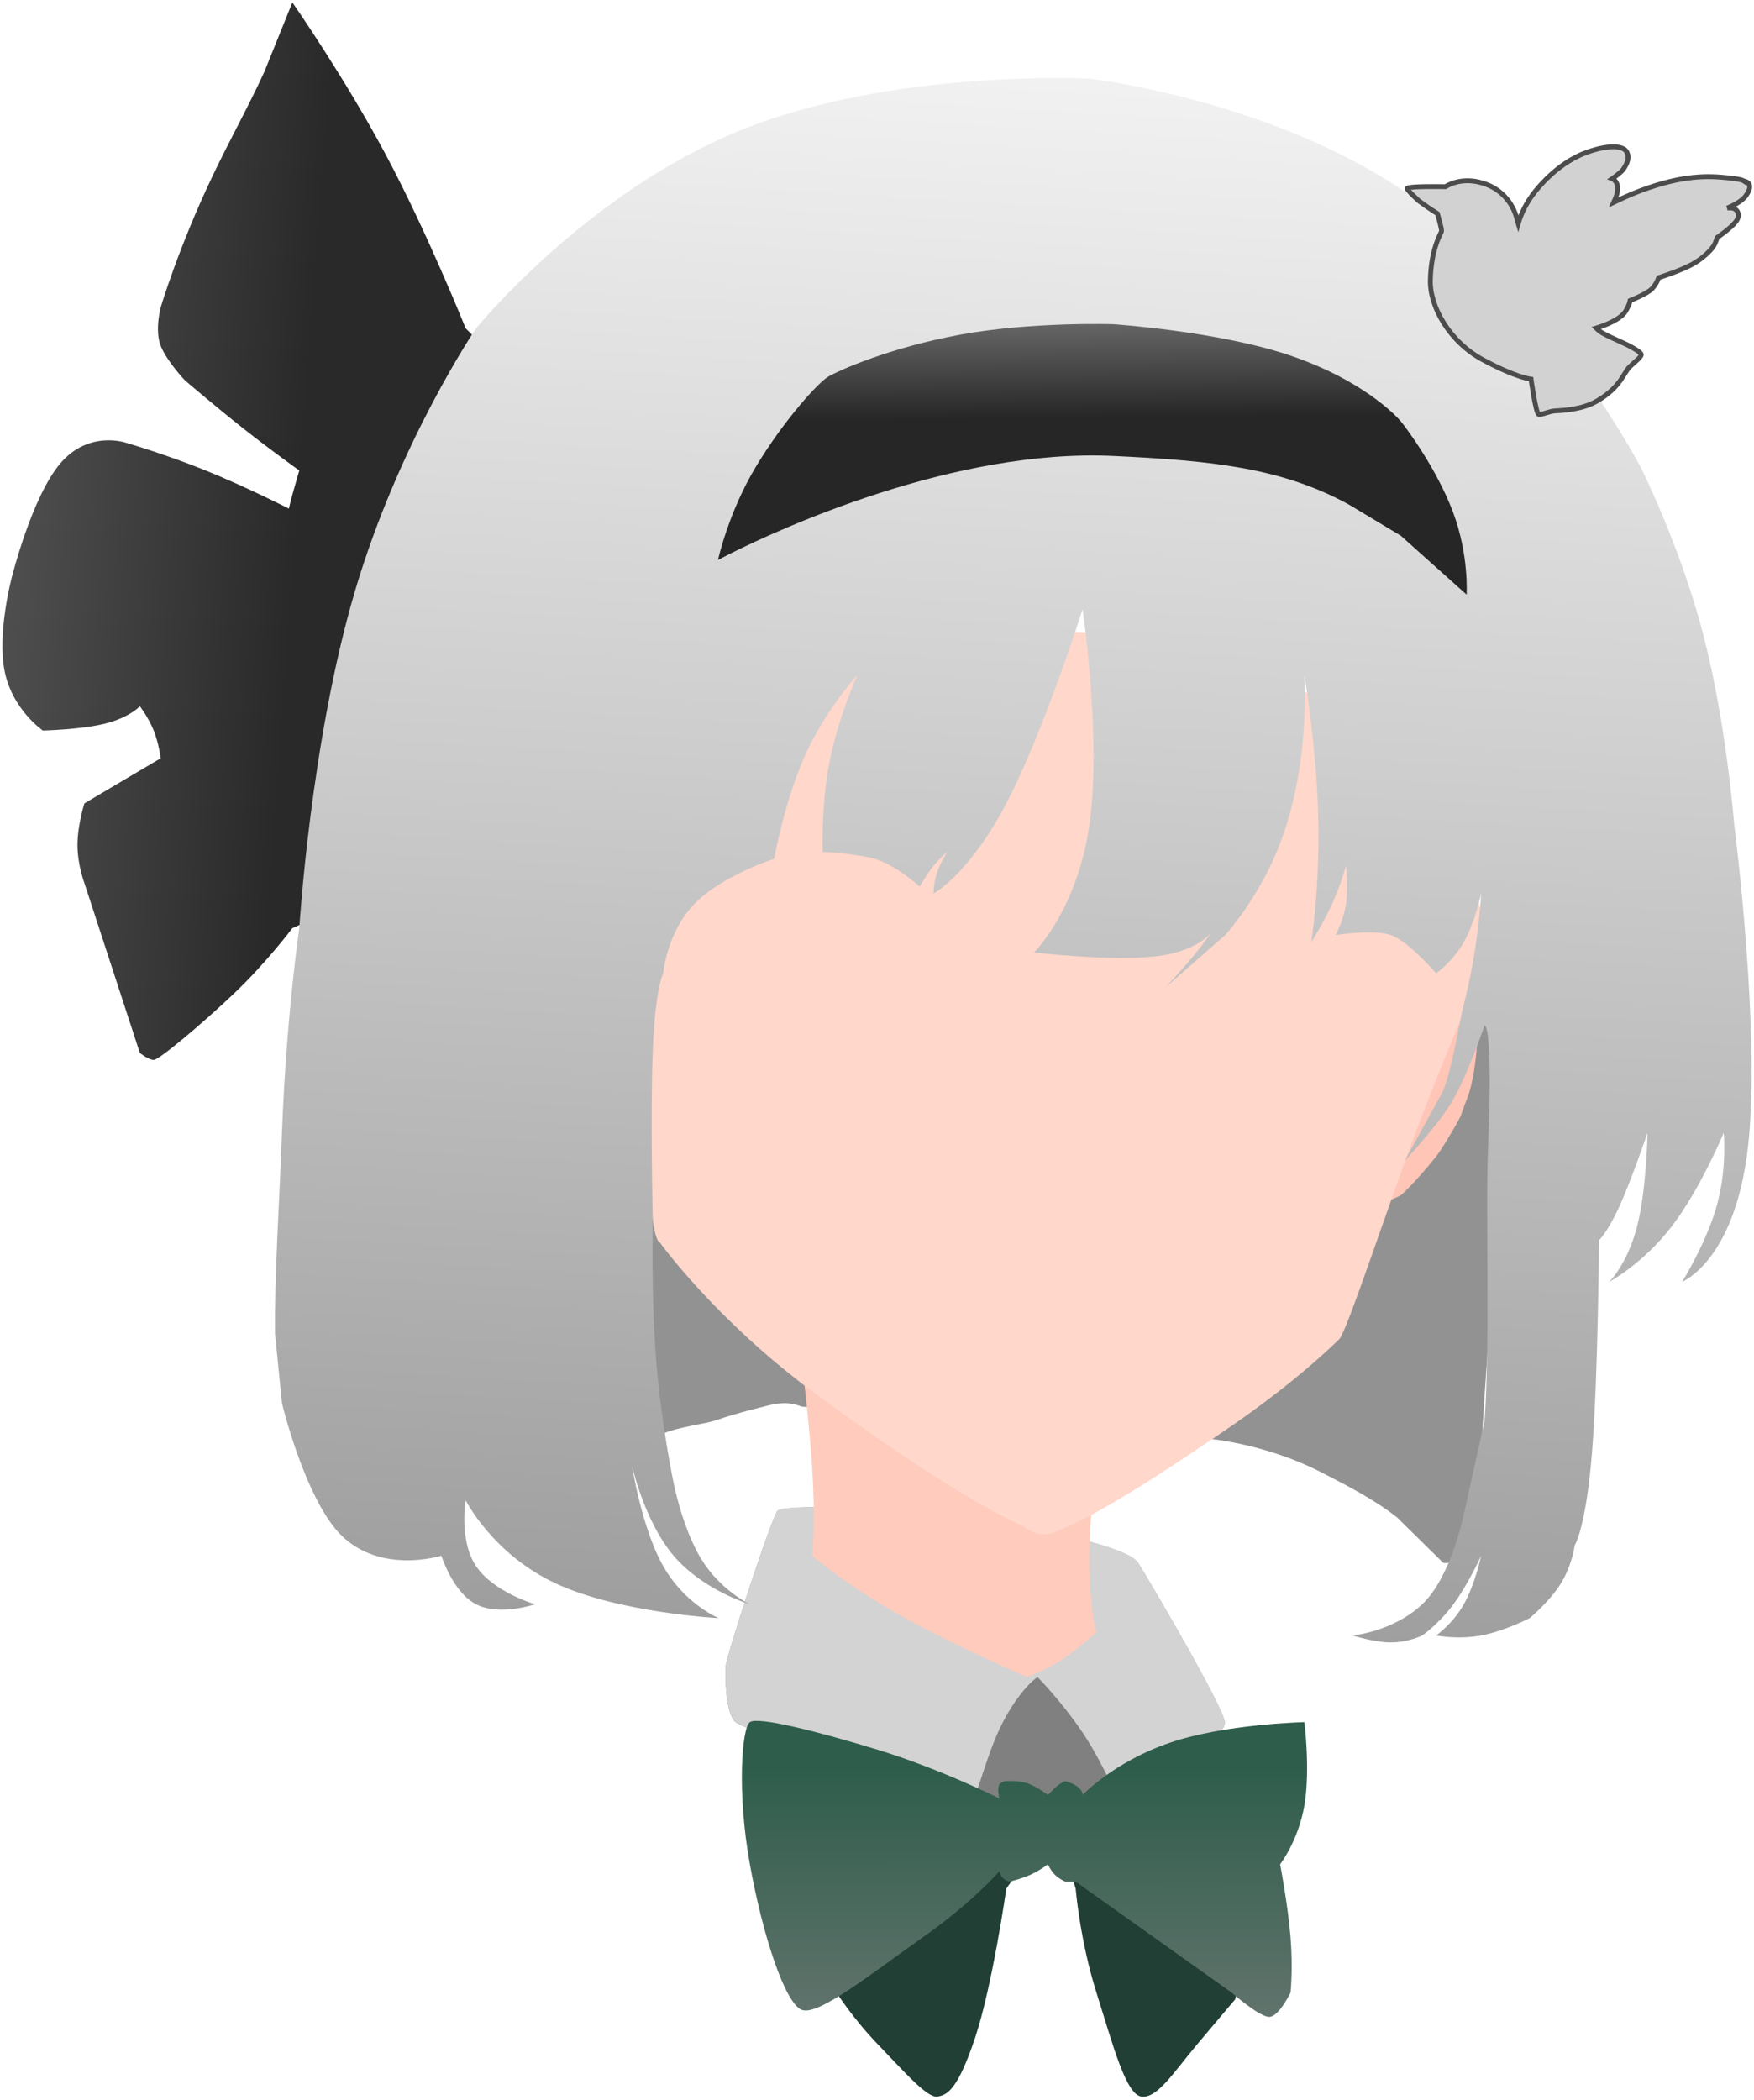 <?xml version="1.0" encoding="utf-8"?>
<svg width="361px" height="432px" viewBox="0 0 361 432" version="1.1" xmlns:xlink="http://www.w3.org/1999/xlink" xmlns="http://www.w3.org/2000/svg">
  <defs>
    <linearGradient x1="0.544" y1="1.574" x2="0.543" y2="0.164" id="gradient_1">
      <stop offset="2.16%" stop-color="#828282" />
      <stop offset="100%" stop-color="#2E5D4B" />
    </linearGradient>
    <linearGradient x1="-1.045" y1="0.374" x2="0.572" y2="0.624" id="gradient_2">
      <stop offset="0%" stop-color="#979797" />
      <stop offset="100%" stop-color="#292929" />
    </linearGradient>
    <linearGradient x1="0.595" y1="-0.152" x2="0.517" y2="1.264" id="gradient_3">
      <stop offset="0%" stop-color="#FFFFFF" />
      <stop offset="48.295%" stop-color="#C6C6C6" />
      <stop offset="100%" stop-color="#878787" />
    </linearGradient>
    <linearGradient x1="0.471" y1="-0.82" x2="0.5" y2="0.352" id="gradient_4">
      <stop offset="0%" stop-color="#FFFFFF" />
      <stop offset="100%" stop-color="#262626" />
    </linearGradient>
    <filter filterUnits="userSpaceOnUse" color-interpolation-filters="sRGB" id="filter_1">
      <feFlood flood-opacity="0" result="BackgroundImageFix" />
      <feColorMatrix in="SourceAlpha" type="matrix" values="0 0 0 0 0 0 0 0 0 0 0 0 0 0 0 0 0 0 127 0" />
      <feMorphology radius="3" operator="dilate" in="SourceAlpha" result="effect0_dropShadow" />
      <feOffset dx="0" dy="4" />
      <feGaussianBlur stdDeviation="7" />
      <feColorMatrix type="matrix" values="0 0 0 0 0.392 0 0 0 0 0.392 0 0 0 0 0.392 0 0 0 0.498 0" />
      <feBlend mode="normal" in2="BackgroundImageFix" result="effect0_dropShadow" />
      <feBlend mode="normal" in="SourceGraphic" in2="effect0_dropShadow" result="shape" />
    </filter>
    <filter filterUnits="userSpaceOnUse" color-interpolation-filters="sRGB" id="filter_2">
      <feFlood flood-opacity="0" result="BackgroundImageFix" />
      <feColorMatrix in="SourceAlpha" type="matrix" values="0 0 0 0 0 0 0 0 0 0 0 0 0 0 0 0 0 0 127 0" />
      <feMorphology radius="-3" operator="dilate" in="SourceAlpha" result="effect0_dropShadow" />
      <feOffset dx="0" dy="2" />
      <feGaussianBlur stdDeviation="14" />
      <feColorMatrix type="matrix" values="0 0 0 0 0.392 0 0 0 0 0.392 0 0 0 0 0.392 0 0 0 0.498 0" />
      <feBlend mode="normal" in2="BackgroundImageFix" result="effect0_dropShadow" />
      <feBlend mode="normal" in="SourceGraphic" in2="effect0_dropShadow" result="shape" />
    </filter>
    <filter filterUnits="userSpaceOnUse" color-interpolation-filters="sRGB" id="filter_3">
      <feFlood flood-opacity="0" result="BackgroundImageFix" />
      <feBlend mode="normal" in="SourceGraphic" in2="BackgroundImageFix" result="shape" />
      <feColorMatrix in="SourceAlpha" type="matrix" values="0 0 0 0 0 0 0 0 0 0 0 0 0 0 0 0 0 0 127 0" result="hardAlpha" />
      <feOffset dx="2" dy="0" />
      <feGaussianBlur stdDeviation="3" />
      <feComposite in2="hardAlpha" operator="arithmetic" k2="-1" k3="1" />
      <feColorMatrix type="matrix" values="0 0 0 0 0.392 0 0 0 0 0.392 0 0 0 0 0.392 0 0 0 0.498 0" />
      <feBlend mode="normal" in2="shape" result="effect0_innerShadow" />
    </filter>
    <filter filterUnits="userSpaceOnUse" color-interpolation-filters="sRGB" id="filter_4">
      <feFlood flood-opacity="0" result="BackgroundImageFix" />
      <feColorMatrix in="SourceAlpha" type="matrix" values="0 0 0 0 0 0 0 0 0 0 0 0 0 0 0 0 0 0 127 0" />
      <feOffset dx="0" dy="2" />
      <feGaussianBlur stdDeviation="2" />
      <feColorMatrix type="matrix" values="0 0 0 0 0.392 0 0 0 0 0.392 0 0 0 0 0.392 0 0 0 0.498 0" />
      <feBlend mode="normal" in2="BackgroundImageFix" result="effect0_dropShadow" />
      <feBlend mode="normal" in="SourceGraphic" in2="effect0_dropShadow" result="shape" />
    </filter>
    <path d="M145.273 112.705L148.077 111.265C158.193 106.23 193.931 89.793 226.591 91.305C247.563 92.276 261.498 93.866 275.097 101.292L285.797 107.711L299.35 119.838C299.35 119.838 299.885 111.635 296.497 102.718C293.108 93.802 286.854 85.43 285.797 84.172C284.74 82.914 277.772 75.612 262.971 70.619C248.169 65.626 226.591 64.199 226.591 64.199C226.591 64.199 209.828 63.664 195.205 66.339C180.582 69.014 170.261 73.695 168.099 74.899C165.937 76.102 158.826 83.993 153.119 93.445C147.413 102.896 145.273 112.705 145.273 112.705Z" id="path_1" />
  </defs>
  <g id="Group" transform="translate(0.5 0.5)">
    <path d="M125.3 298.168L137.426 293.888C140.998 292.822 144.984 292.342 146.699 291.748C151.336 290.143 156.686 288.895 156.686 288.895C156.686 288.895 159.004 288.181 160.966 288.181C162.927 288.181 164.532 288.895 164.532 288.895L246.564 295.315C246.564 295.315 259.047 296.028 271.53 302.448C277.076 305.3 282.621 308.18 287.072 311.721L296.497 320.994C296.497 320.994 302.917 323.669 304.343 298.168C305.77 272.667 310.05 218.276 310.05 218.276C310.05 218.276 310.941 209.538 310.05 204.723C309.158 199.908 298.637 199.73 298.637 199.73L128.153 199.73C128.153 199.73 118.167 215.779 117.453 240.389C116.74 264.999 125.3 298.168 125.3 298.168Z" id="New-shape-4" fill="#929292" fill-rule="evenodd" stroke="none" />
    <path d="M159.538 310.334C160.744 309.095 179.869 309.264 198.058 311.76C216.248 314.257 231.787 318.024 233.724 321.033C235.662 324.043 251.57 351.106 251.557 353.846C251.545 356.587 246.743 357.413 241.571 361.693C237.973 364.671 222.633 378.952 215.161 379.487C207.689 380.022 202.406 374.687 198.058 373.106C193.711 371.525 153.2 355.491 150.979 353.846C148.759 352.201 148.779 344.403 148.839 342.433C148.9 340.464 158.333 311.572 159.538 310.334Z" id="New-shape-9" fill="#808080" fill-rule="evenodd" stroke="none" />
    <path d="M287.858 245.382C287.858 245.382 290.711 242.886 294.991 237.536C295.342 237.098 296.541 235.466 298.637 231.829C300.732 228.192 299.835 229.642 301.49 225.409C303.236 220.942 303.551 213.283 303.551 213.283C303.551 213.283 303.729 210.073 303.551 206.863C303.373 203.653 302.838 200.443 302.838 200.443L296.418 213.283L284.291 243.956C284.291 243.956 281.229 246.452 282.944 246.809C284.658 247.166 287.858 245.382 287.858 245.382Z" id="New-shape-6" fill="#FFC5B6" fill-rule="evenodd" stroke="none" />
    <path d="M159.539 310.294C160.745 309.056 179.869 309.224 198.059 311.721C216.249 314.218 231.788 317.985 233.725 320.994C235.663 324.004 251.57 351.067 251.558 353.807C251.546 356.547 246.743 357.374 241.572 361.654C236.4 365.934 232.162 371.555 230.872 370.927C229.581 370.299 226.77 362.545 222.312 355.947C217.854 349.349 213.039 344.534 213.039 344.534C213.039 344.534 209.651 346.674 205.906 353.807C202.161 360.94 199.947 372.255 198.059 373.067C196.171 373.879 153.2 355.452 150.98 353.807C148.759 352.162 148.78 344.363 148.84 342.394C148.9 340.424 158.334 311.533 159.539 310.294Z" id="New-shape-8" fill="#D3D3D3" fill-rule="evenodd" stroke="none" />
    <path d="M192.352 430.846C194.453 430.596 196.632 429.419 200.198 418.719C203.765 408.019 206.618 388.046 206.618 388.046L211.612 380.913L218.745 380.913L220.885 388.046C220.885 388.046 221.776 398.746 225.165 409.446C228.553 420.146 231.194 430.42 234.438 430.846C237.682 431.271 241.036 425.884 245.851 420.146C250.666 414.408 253.698 410.873 253.698 410.873L257.264 397.319L220.885 376.633L200.198 376.633L171.666 409.446C171.666 409.446 175.054 414.796 180.225 420.146C185.397 425.496 190.25 431.095 192.352 430.846Z" id="New-shape-11" fill="#213F34" fill-rule="evenodd" stroke="none" />
    <path d="M153.833 353.807C155.49 352.631 167.386 355.59 180.225 359.513C193.065 363.436 205.192 369.499 205.192 369.499C205.192 369.499 204.657 367.538 205.192 366.646C205.727 365.754 207.332 365.933 207.332 365.933C207.332 365.933 209.65 365.754 211.612 366.646C213.573 367.538 215.178 368.786 215.178 368.786C215.178 368.786 215.713 368.251 216.605 367.359C217.496 366.468 218.745 365.933 218.745 365.933C218.745 365.933 220.706 366.468 221.598 367.359C222.49 368.251 222.311 368.786 222.311 368.786C222.311 368.786 228.731 362.01 240.144 358.087C251.557 354.164 267.964 353.807 267.964 353.807C267.964 353.807 269.212 363.614 267.964 370.926C266.716 378.237 262.971 383.051 262.971 383.051C262.971 383.051 264.576 391.432 265.111 398.03C265.646 404.628 265.111 409.442 265.111 409.442C265.111 409.442 262.809 414.249 260.831 414.435C258.853 414.621 252.984 409.442 252.984 409.442L220.885 386.618L218.745 386.618C218.745 386.618 217.496 386.083 216.605 385.191C215.713 384.299 215.178 383.051 215.178 383.051C215.178 383.051 213.573 384.299 211.612 385.191C209.65 386.083 207.332 386.618 207.332 386.618C207.332 386.618 206.44 386.439 205.905 385.904C205.37 385.369 205.192 384.478 205.192 384.478C205.192 384.478 199.663 390.897 189.499 398.03C179.334 405.163 167.979 414.323 164.532 413.009C161.085 411.695 156.507 397.852 153.833 383.051C151.158 368.251 152.175 354.983 153.833 353.807Z" id="New-shape-10" fill="url(#gradient_1)" fill-rule="evenodd" stroke="none" />
    <path d="M163.819 273.915C163.819 273.915 165.959 290.321 166.672 301.735C167.386 313.148 166.672 319.568 166.672 319.568C166.672 319.568 173.449 325.452 184.505 331.694C195.562 337.936 210.898 344.534 210.898 344.534C210.898 344.534 214.465 343.285 218.031 340.967C221.598 338.649 225.165 335.261 225.165 335.261C225.165 335.261 223.381 329.197 223.738 317.428C224.095 305.658 226.591 288.181 226.591 288.181L163.819 273.915Z" id="New-shape-7" fill="#FECBBC" fill-rule="evenodd" stroke="none" />
    <path d="M95.34 67.052C95.34 67.052 87.494 47.436 78.934 31.386C70.374 15.336 59.674 0 59.674 0L53.912 14.266C50.738 21.227 46.748 28.357 43.268 35.666C36.135 50.646 32.568 62.772 32.568 62.772C32.568 62.772 31.32 67.409 32.568 70.619C33.816 73.829 37.561 77.752 37.561 77.752C37.561 77.752 43.803 83.102 49.688 87.738C55.573 92.375 61.101 96.298 61.101 96.298C61.101 96.298 60.209 99.33 59.674 101.292C59.139 103.253 58.961 104.145 58.961 104.145C58.961 104.145 50.223 99.687 41.841 96.298C33.46 92.91 25.435 90.592 25.435 90.592C25.435 90.592 17.767 87.917 11.882 94.872C5.997 101.826 1.895 118.411 1.895 118.411C1.895 118.411 -1.136 129.824 0.469 137.671C2.074 145.517 8.315 149.797 8.315 149.797C8.315 149.797 16.162 149.619 21.155 148.371C26.148 147.122 28.288 144.804 28.288 144.804C28.288 144.804 30.072 147.122 31.142 149.797C32.212 152.472 32.568 155.504 32.568 155.504L16.875 164.777C16.875 164.777 15.448 169.235 15.448 173.337C15.448 177.438 16.875 181.183 16.875 181.183L28.288 216.136C28.288 216.136 30.072 217.563 31.142 217.563C32.212 217.563 40.771 210.43 47.548 204.01C54.324 197.59 59.674 190.457 59.674 190.457L72.514 184.75L103.9 75.612L95.34 67.052Z" id="New-shape-3" fill="url(#gradient_2)" fill-rule="evenodd" stroke="none" />
    <path d="M135.286 251.089C135.286 251.089 146.521 266.782 166.672 281.762C174.396 287.503 195.742 302.971 210.185 309.581C210.185 309.581 211.565 310.639 213.038 311.008C214.415 311.352 215.891 311.008 215.891 311.008C226.404 307.039 242.573 295.902 250.844 290.321C265.646 280.335 273.448 272.617 275.097 271.062C276.747 269.506 285.084 243.599 291.503 226.836C297.923 210.073 300.777 204.01 300.777 204.01C300.777 204.01 302.025 200.621 302.917 195.45C303.808 190.278 304.343 183.323 304.343 183.323C304.343 183.323 300.777 164.42 291.503 153.364C282.23 142.307 269.391 138.384 269.391 138.384C269.391 138.384 256.372 133.213 245.138 129.824C233.903 126.436 222.311 125.544 222.311 125.544C222.311 125.544 209.828 125.009 198.772 126.971C187.715 128.933 178.085 133.391 178.085 133.391C178.085 133.391 161.679 138.563 150.979 146.944C140.28 155.326 135.286 166.917 135.286 166.917C135.286 166.917 133.146 209.36 133.146 230.403C133.146 251.445 135.286 251.089 135.286 251.089Z" id="New-shape" fill="#FFD7CB" fill-rule="evenodd" stroke="none" filter="url(#filter_1)" />
    <path d="M153.833 329.554C153.833 329.554 144.203 326.701 138.14 319.568C132.077 312.435 129.58 301.022 129.58 301.022C129.58 301.022 131.542 313.861 136 321.708C140.458 329.554 147.413 332.408 147.413 332.408C147.413 332.408 126.905 331.337 113.887 325.274C100.869 319.211 95.341 308.155 95.341 308.155C95.341 308.155 93.914 316.358 97.481 321.708C101.047 327.058 109.607 329.554 109.607 329.554C109.607 329.554 102.295 332.051 97.481 329.554C92.666 327.058 90.347 319.568 90.347 319.568C90.347 319.568 77.864 323.491 69.661 315.288C63.588 309.214 59.061 294.377 57.534 288.181L56.108 273.92C55.951 262.557 57.024 246.323 57.534 232.543C58.426 208.468 61.101 190.457 61.101 190.457C61.101 190.457 63.419 152.116 72.514 121.264C81.609 90.413 97.481 67.052 97.481 67.052C97.481 67.052 120.128 39.233 151.693 26.393C183.257 13.553 223.738 15.693 223.738 15.693C223.738 15.693 261.722 19.973 290.077 39.946C318.431 59.919 337.156 95.585 337.156 95.585C337.156 95.585 345.181 111.456 349.996 129.824C354.811 148.192 356.416 169.057 356.416 169.057C356.416 169.057 361.944 211.856 359.269 235.396C356.594 258.936 345.716 263.215 345.716 263.215C345.716 263.215 350.709 255.19 352.849 247.522C354.989 239.854 354.276 232.543 354.276 232.543C354.276 232.543 349.461 244.134 343.576 251.802C337.691 259.47 330.736 263.215 330.736 263.215C330.736 263.215 334.481 259.47 336.443 251.802C338.405 244.134 338.583 232.543 338.583 232.543C338.583 232.543 335.373 241.994 332.876 247.522C330.38 253.05 328.596 254.656 328.596 254.656C328.596 254.656 328.418 282.475 327.17 298.168C325.921 313.861 323.603 317.428 323.603 317.428C323.603 317.428 323.068 321.529 320.75 325.274C318.432 329.019 314.33 332.408 314.33 332.408C314.33 332.408 309.159 335.083 304.344 335.974C299.529 336.866 295.07 335.974 295.07 335.974C295.07 335.974 298.459 333.656 300.777 329.554C303.095 325.453 304.344 319.568 304.344 319.568C304.344 319.568 301.669 325.453 298.637 329.554C295.605 333.656 292.217 335.974 292.217 335.974C292.217 335.974 289.364 337.401 285.797 337.401C282.231 337.401 277.951 335.974 277.951 335.974C277.951 335.974 286.24 335.188 292.217 329.554C298.194 323.921 300.777 311.008 300.777 311.008L305.057 291.748C306.182 275.868 305.228 248.131 305.77 235.396C306.84 210.251 305.057 210.43 305.057 210.43C305.057 210.43 301.133 221.843 297.923 226.836C294.713 231.829 288.65 238.249 288.65 238.249L296.497 223.983C298.608 218.537 299.603 210.706 300.777 206.15C303.809 194.38 304.344 183.324 304.344 183.324C304.344 183.324 303.095 189.208 300.777 193.31C298.459 197.412 295.07 199.73 295.07 199.73C295.07 199.73 289.394 193.167 285.797 191.883C282.201 190.6 274.384 191.883 274.384 191.883C274.384 191.883 275.989 189.03 276.524 185.463C277.059 181.897 276.524 177.617 276.524 177.617C276.524 177.617 275.454 181.54 273.671 185.463C271.887 189.387 269.391 193.31 269.391 193.31C269.391 193.31 271.174 182.254 270.817 167.631C270.461 153.007 267.964 138.384 267.964 138.384C267.964 138.384 269.391 157.822 262.257 174.764C259.528 181.247 255.544 187.446 251.667 191.883L239.431 202.583C239.431 202.583 242.641 199.195 245.138 196.163C247.634 193.132 249.418 190.457 249.418 190.457C249.418 190.457 247.278 194.915 238.005 196.163C228.732 197.412 212.325 195.45 212.325 195.45C212.325 195.45 221.242 186.712 223.738 169.057C226.235 151.402 222.312 124.831 222.312 124.831C222.312 124.831 214.287 150.154 206.619 164.777C198.95 179.4 191.639 183.324 191.639 183.324C191.639 183.324 191.639 181.184 192.352 179.044C193.065 176.904 194.492 174.764 194.492 174.764C194.492 174.764 193.065 175.834 191.639 177.617C190.212 179.4 188.786 181.897 188.786 181.897C188.786 181.897 183.734 177.347 179.512 176.19C175.291 175.034 168.813 174.764 168.813 174.764C168.813 174.764 168.456 165.312 170.239 156.217C172.022 147.122 175.946 138.384 175.946 138.384C175.946 138.384 169.526 145.339 165.246 154.791C160.966 164.242 158.826 176.19 158.826 176.19C158.826 176.19 148.126 179.579 142.42 185.463C136.713 191.348 136 199.73 136 199.73C136 199.73 134.395 202.583 133.86 215.423C133.325 228.263 133.86 251.089 133.86 251.089C133.86 251.089 133.503 266.425 134.573 279.622C135.643 292.818 138.14 304.588 138.14 304.588C138.14 304.588 139.923 313.861 143.846 320.281C147.77 326.701 153.833 329.554 153.833 329.554Z" id="New-shape-2" fill="url(#gradient_3)" fill-rule="evenodd" stroke="none" />
    <g id="New-shape-5" filter="url(#filter_2)">
      <use stroke="none" fill="url(#gradient_4)" xlink:href="#path_1" fill-rule="evenodd" filter="url(#filter_3)" />
    </g>
    <path d="M357.145 41.132C356.915 40.701 356.414 40.075 354.991 40.312C356.051 39.851 357.987 38.998 358.887 37.688C360.701 35.022 358.543 34.795 358.54 34.794L358.54 34.794C358.54 34.794 358.539 34.797 358.538 34.802C358.072 34.482 357.168 34.3 355.115 34.085C351.218 33.672 345.903 33.414 337.003 36.782C335.32 37.419 333.494 38.229 331.64 39.124C332.088 38.169 332.669 36.628 332.363 35.575C332.059 34.517 331.336 34.258 331.336 34.258C331.336 34.258 333.145 33.003 333.627 32.284C334.444 31.065 334.906 29.909 334.312 28.778C333.679 27.57 331.057 27.13 326.343 28.747C323.566 29.7 319.469 31.965 315.536 36.791C313.482 39.315 312.465 41.789 311.964 43.534C311.918 43.389 311.88 43.244 311.849 43.101C310.844 38.416 307.616 36.243 305.385 35.417C301.149 33.84 298.126 35.209 296.975 35.909C296.405 35.898 289.263 35.763 289.122 36.271C289.038 36.587 291.528 38.833 291.528 38.833L293.366 40.149L295.345 41.455C295.685 42.65 296.243 44.696 296.187 45.045C296.173 45.138 296.09 45.312 295.963 45.577C295.409 46.74 294.019 49.658 293.884 55.151C293.754 60.572 297.793 67.823 304.728 71.538C311.662 75.253 314.606 75.504 314.606 75.504C314.606 75.504 315.602 82.584 316.182 82.744C316.76 82.91 318.364 82.093 319.583 82.031C321.487 81.94 325.263 81.713 328.205 79.989C333.18 77.076 333.597 74.203 334.993 72.888C335.312 72.588 335.617 72.316 335.896 72.069C336.658 71.391 337.217 70.894 337.289 70.492C337.388 69.944 334.707 68.535 333.053 67.813C331.847 67.288 330.435 66.634 329.347 66.042C328.865 65.78 328.377 65.354 328.017 65.003C330.259 64.31 333.098 63.107 334.066 61.528C334.883 60.197 334.993 59.342 334.993 59.342C334.993 59.342 338.555 57.949 339.535 56.874C340.518 55.806 340.877 54.629 340.877 54.629C340.877 54.629 345.18 53.271 347.639 51.96C349.856 50.779 351.643 49.011 352.204 48.086C352.695 47.278 352.897 46.396 352.897 46.396C352.897 46.396 355.692 44.485 356.734 43.134C357.414 42.271 357.337 41.597 357.163 41.192C357.161 41.17 357.155 41.15 357.145 41.132L357.145 41.132Z" id="Vector-shape" fill="#D2D2D2" fill-rule="evenodd" stroke="#4C4C4C" stroke-width="1" filter="url(#filter_4)" />
  </g>
</svg>